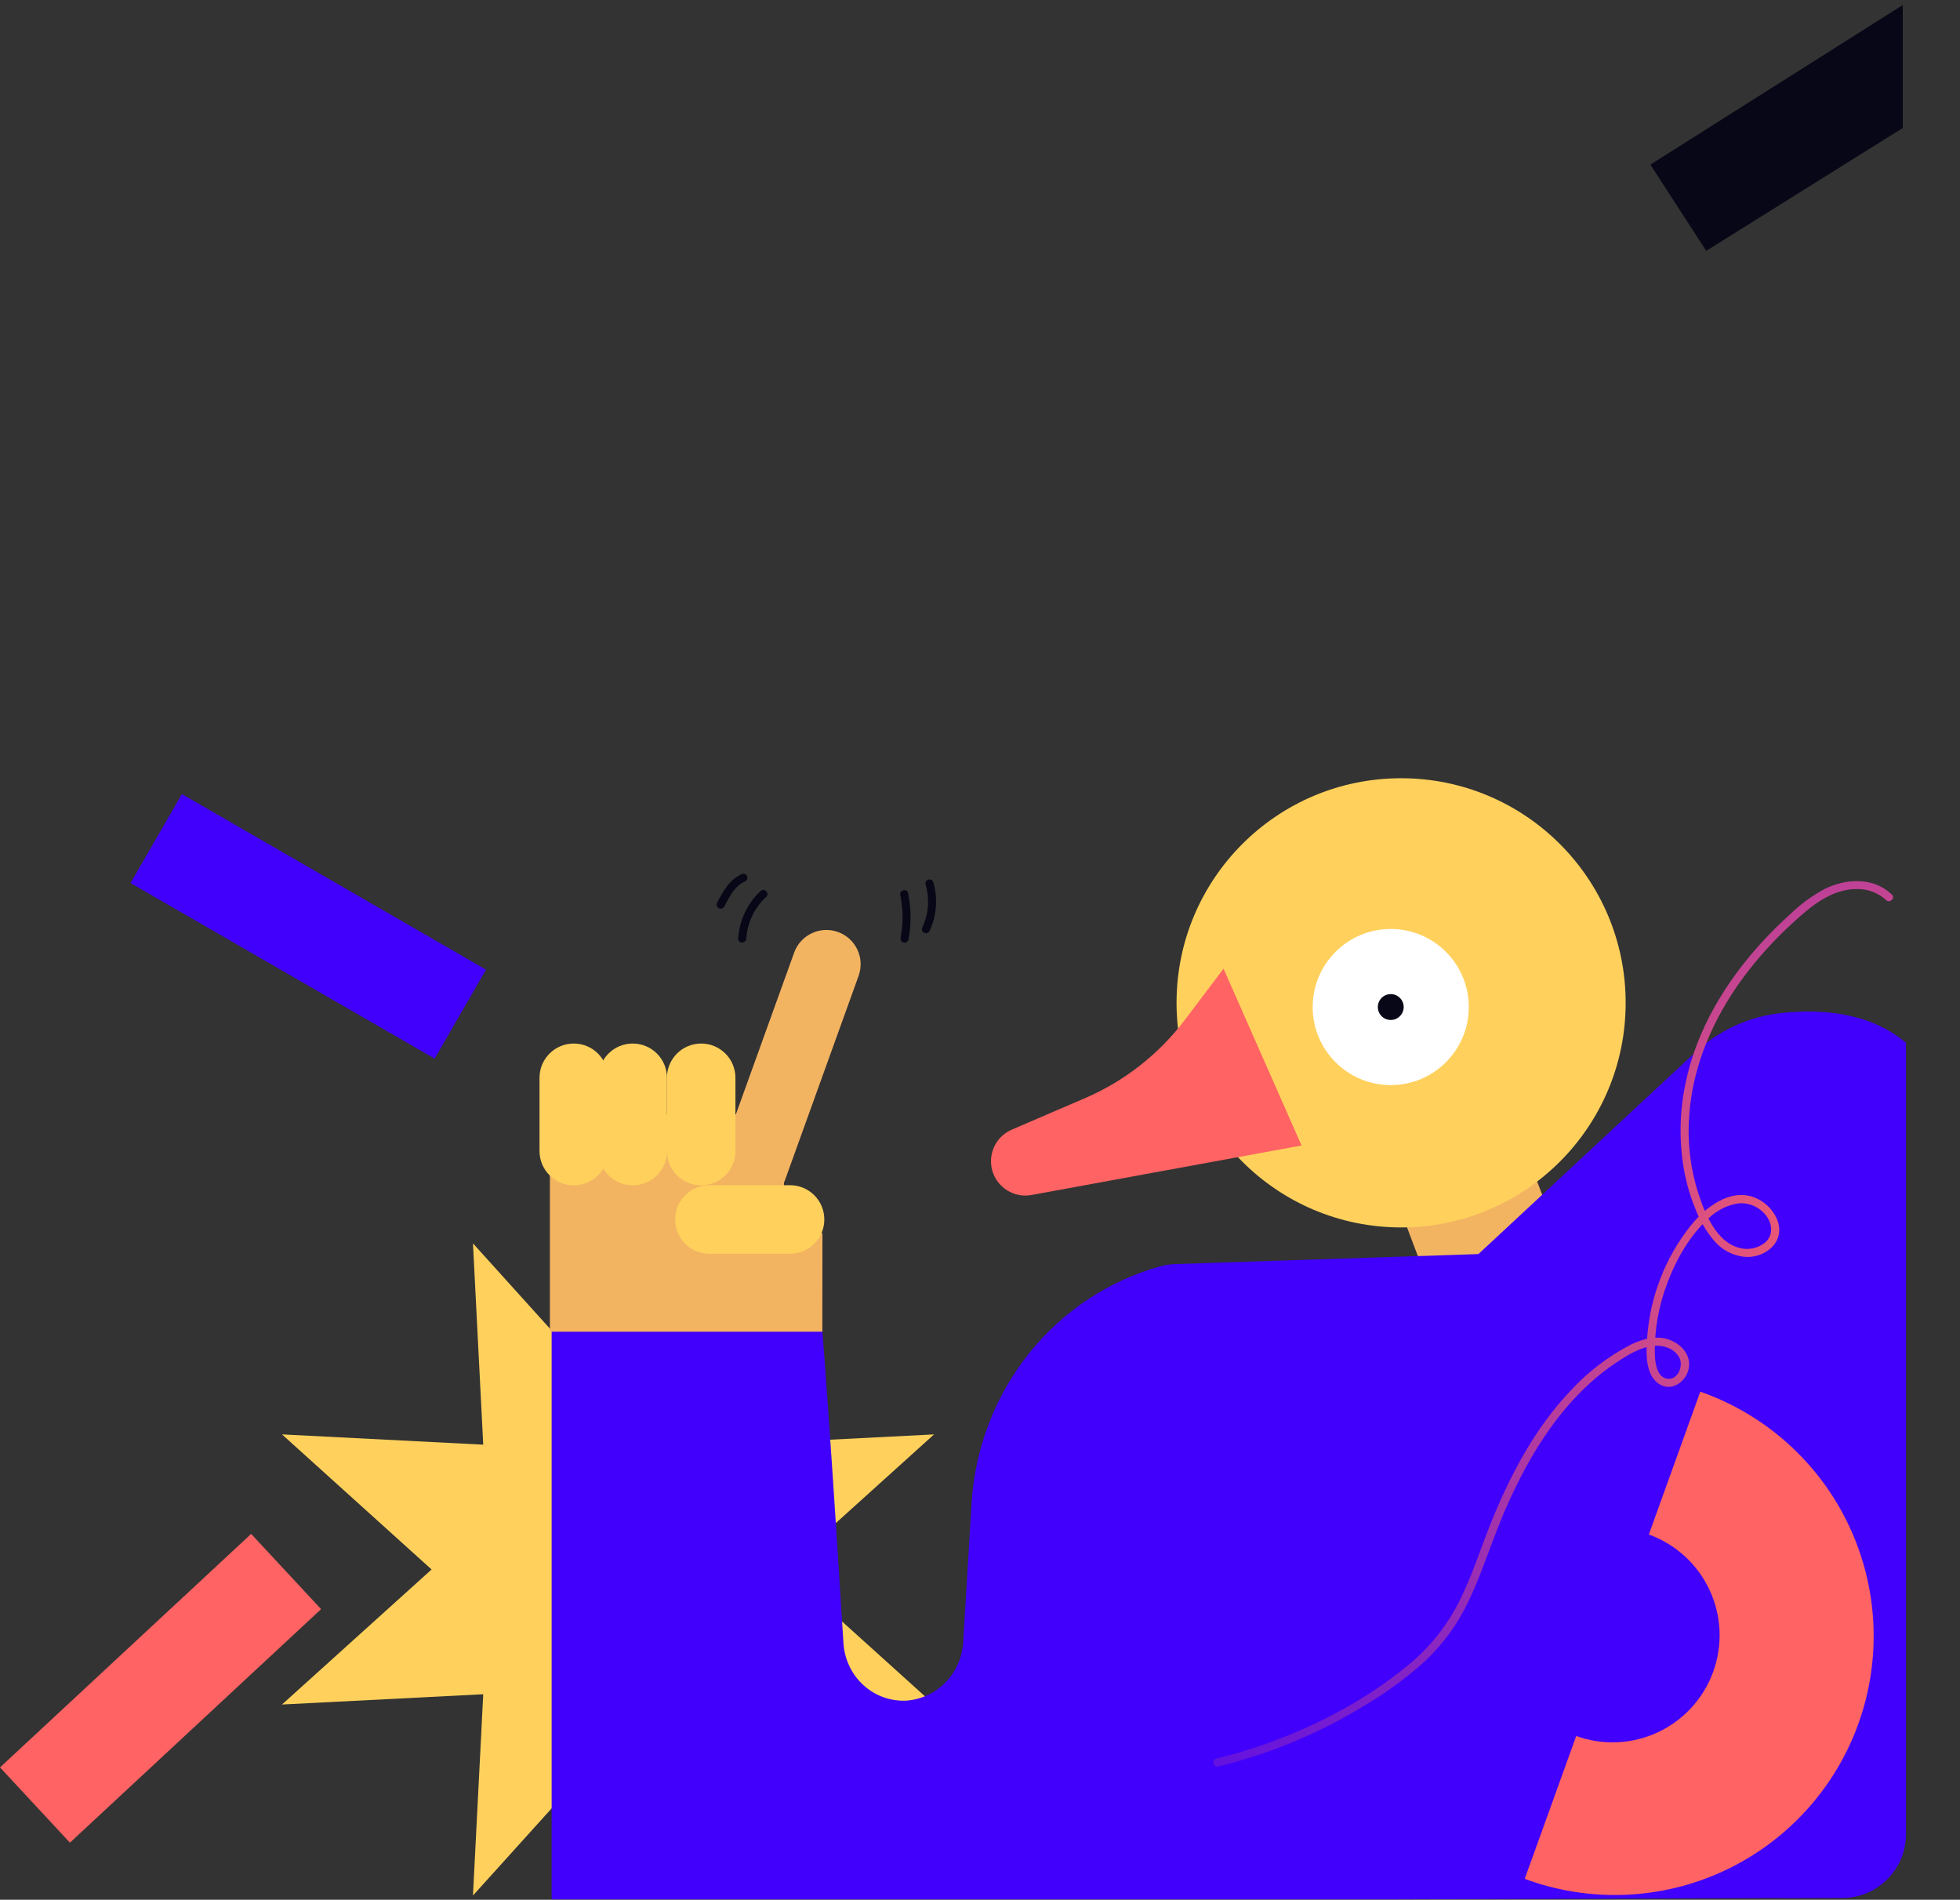 <svg width="582" height="564" viewBox="0 0 582 564" fill="none" xmlns="http://www.w3.org/2000/svg">
<rect x="0" y="0" width="582" height="564" fill="#333333" stroke="none"/>
<path d="M95.346 477.726L74.578 455.385L-0.001 524.713L20.766 547.054L95.346 477.726Z" fill="#FF6363"/>
<path d="M180.543 413.548L220.645 369.138L217.584 428.896L277.352 425.845L232.931 465.947L277.352 506.038L217.584 502.987L220.645 562.745L180.543 518.335L140.442 562.745L143.492 502.987L83.734 506.038L128.155 465.947L83.734 425.845L143.492 428.896L140.442 369.138L180.543 413.548Z" fill="#FFD15C"/>
<path d="M446.886 325.452L408.562 339.926L425.399 384.505L463.722 370.031L446.886 325.452Z" fill="#F3B462"/>
<path d="M416.043 364.402C452.869 364.402 482.722 334.549 482.722 297.723C482.722 260.897 452.869 231.043 416.043 231.043C379.217 231.043 349.363 260.897 349.363 297.723C349.363 334.549 379.217 364.402 416.043 364.402Z" fill="#FFD15C"/>
<path d="M363.315 287.58L386.48 340.075L306.298 354.772C304.565 355.09 302.779 354.953 301.115 354.375C299.45 353.798 297.963 352.798 296.8 351.475C295.636 350.151 294.836 348.549 294.476 346.824C294.117 345.099 294.21 343.31 294.748 341.632C295.191 340.242 295.928 338.963 296.909 337.883C297.89 336.803 299.092 335.946 300.433 335.371L322.179 326.018C333.953 320.955 344.202 312.908 351.914 302.672L363.315 287.58Z" fill="#FF6363"/>
<path d="M412.961 322.147C425.76 322.147 436.137 311.77 436.137 298.971C436.137 286.171 425.76 275.795 412.961 275.795C400.161 275.795 389.785 286.171 389.785 298.971C389.785 311.77 400.161 322.147 412.961 322.147Z" fill="white"/>
<path d="M412.968 302.81C415.089 302.81 416.808 301.091 416.808 298.971C416.808 296.85 415.089 295.131 412.968 295.131C410.848 295.131 409.129 296.85 409.129 298.971C409.129 301.091 410.848 302.81 412.968 302.81Z" fill="#070717"/>
<path d="M565.965 443.531V422.914V309.605C554.42 299.8 538.417 299.425 527.244 300.972C518.292 302.251 509.931 306.286 503.271 312.542L439.002 372.309L348.887 375.283C347.5 375.324 346.122 375.525 344.78 375.882C329.368 380.098 315.641 389.168 305.54 401.81C295.438 414.451 289.474 430.024 288.491 446.326L286.022 487.289C285.797 491.802 283.974 496.077 280.893 499.313C277.812 502.55 273.686 504.526 269.285 504.873C264.59 505.156 259.976 503.527 256.45 500.341C252.923 497.156 250.771 492.671 250.461 487.866C248.333 453.712 243.63 380.218 242.545 379.848C241.13 379.358 163.805 374.215 163.805 374.215V563.888H411.096H413.043C456.531 563.748 486.106 563.654 522.032 563.538C529.993 563.561 538.262 563.536 547.062 563.495C557.518 563.446 565.965 554.95 565.965 544.494V443.531Z" fill="#4100FB"/>
<path d="M163.285 372.22V330.86H232.791V353.257L244.214 366.28L244.182 395.353H163.285V372.22Z" fill="#F3B462"/>
<path d="M248.838 276.697L248.828 276.694C243.547 274.79 237.723 277.528 235.819 282.809L213.908 343.602C212.005 348.883 214.743 354.707 220.024 356.611L220.034 356.614C225.315 358.518 231.139 355.78 233.042 350.499L254.953 289.706C256.857 284.425 254.119 278.601 248.838 276.697Z" fill="#F3B462"/>
<path d="M170.378 309.807H170.367C164.754 309.807 160.203 314.357 160.203 319.971V341.728C160.203 347.341 164.754 351.892 170.367 351.892H170.378C175.991 351.892 180.542 347.341 180.542 341.728V319.971C180.542 314.357 175.991 309.807 170.378 309.807Z" fill="#FFD15C"/>
<path d="M187.882 309.807H187.871C182.258 309.807 177.707 314.357 177.707 319.971V341.728C177.707 347.341 182.258 351.892 187.871 351.892H187.882C193.495 351.892 198.046 347.341 198.046 341.728V319.971C198.046 314.357 193.495 309.807 187.882 309.807Z" fill="#FFD15C"/>
<path d="M208.214 309.807H208.203C202.59 309.807 198.039 314.357 198.039 319.971V341.728C198.039 347.341 202.59 351.892 208.203 351.892H208.214C213.827 351.892 218.378 347.341 218.378 341.728V319.971C218.378 314.357 213.827 309.807 208.214 309.807Z" fill="#FFD15C"/>
<path d="M244.773 362.046V362.035C244.773 356.421 240.223 351.871 234.609 351.871H210.655C205.042 351.871 200.491 356.421 200.491 362.035V362.046C200.491 367.659 205.042 372.21 210.655 372.21H234.609C240.223 372.21 244.773 367.659 244.773 362.046Z" fill="#FFD15C"/>
<path d="M267.319 265.752C268.185 269.902 268.224 274.182 267.437 278.348C267.36 278.656 267.405 278.981 267.562 279.257C267.719 279.533 267.975 279.738 268.279 279.83C268.586 279.912 268.913 279.869 269.189 279.711C269.464 279.554 269.666 279.293 269.751 278.987C270.628 274.403 270.588 269.691 269.634 265.122C269.314 263.608 266.999 264.248 267.319 265.762V265.752Z" fill="#070717"/>
<path d="M274.813 262.467C276.094 266.699 275.772 271.256 273.906 275.265C273.752 275.541 273.71 275.866 273.789 276.172C273.869 276.478 274.064 276.742 274.333 276.908C274.607 277.067 274.934 277.112 275.242 277.032C275.549 276.953 275.813 276.754 275.975 276.481C278.138 271.917 278.548 266.717 277.127 261.87C277.022 261.587 276.814 261.354 276.546 261.217C276.277 261.08 275.967 261.049 275.677 261.129C275.386 261.209 275.136 261.396 274.976 261.651C274.816 261.907 274.758 262.213 274.813 262.509V262.467Z" fill="#070717"/>
<path d="M221.598 278.644C221.918 273.904 224.04 269.466 227.528 266.241C228.658 265.174 226.963 263.489 225.832 264.545C221.903 268.227 219.53 273.271 219.198 278.644C219.102 280.191 221.502 280.18 221.598 278.644Z" fill="#070717"/>
<path d="M215.079 269.153C215.82 267.574 216.694 266.061 217.692 264.63L217.873 264.396C217.745 264.556 217.969 264.268 217.969 264.268L218.353 263.82C218.639 263.505 218.942 263.206 219.26 262.924L219.484 262.732C219.484 262.732 219.687 262.572 219.559 262.668C219.74 262.529 219.932 262.401 220.124 262.273C220.316 262.145 220.454 262.071 220.614 261.986L220.934 261.825C220.934 261.825 221.276 261.666 221.073 261.751C221.373 261.657 221.627 261.453 221.783 261.18C221.939 260.907 221.986 260.585 221.916 260.279C221.828 259.972 221.624 259.712 221.347 259.554C221.069 259.397 220.741 259.354 220.433 259.436C216.732 260.994 214.727 264.503 212.967 267.969C212.808 268.243 212.763 268.57 212.844 268.877C212.925 269.184 213.125 269.446 213.399 269.606C213.674 269.766 214 269.81 214.307 269.729C214.614 269.648 214.877 269.448 215.036 269.174L215.079 269.153Z" fill="#070717"/>
<path d="M561.702 265.524C556.305 260.33 548.114 260.789 541.8 263.924C538.16 265.883 534.802 268.327 531.818 271.188C528.842 273.854 525.984 276.67 523.285 279.613C512.343 291.526 503.64 305.924 500.43 321.912C498.757 330.035 498.583 338.395 499.918 346.581C500.607 350.727 501.755 354.783 503.341 358.675C504.661 362.196 506.569 365.467 508.983 368.349C511.207 370.987 514.346 372.686 517.771 373.105C519.276 373.273 520.799 373.112 522.236 372.633C523.672 372.155 524.987 371.369 526.09 370.332C531.231 365.128 526.656 357.609 520.875 355.465C513.655 352.788 506.488 358.408 502.189 363.677C494.501 373.265 489.934 384.979 489.103 397.241C488.868 400.664 488.655 404.451 490.042 407.693C491.204 410.402 493.934 412.46 496.974 411.5C498.45 410.973 499.704 409.959 500.529 408.626C501.355 407.293 501.703 405.72 501.518 404.163C501.048 400.963 498.318 398.595 495.321 397.625C491.588 396.42 487.642 397.55 484.24 399.203C477.516 402.691 471.455 407.329 466.333 412.908C455.827 423.968 448.575 437.694 442.869 451.73C439.776 459.409 437.28 467.344 433.622 474.788C429.933 482.338 424.662 489.005 418.168 494.338C405.007 505.195 389.19 513.312 373.054 518.687C369.115 519.988 365.137 521.129 361.119 522.11C359.615 522.473 360.255 524.787 361.759 524.425C376.912 520.724 391.408 514.721 404.74 506.624C411.248 502.798 417.361 498.336 422.989 493.303C428.549 488.104 433.051 481.879 436.246 474.97C439.445 468.261 441.76 461.212 444.469 454.322C447.009 447.736 449.976 441.323 453.353 435.124C459.976 423.126 468.647 411.927 480.208 404.333C483.173 402.392 486.383 400.387 489.914 399.715C493.049 399.107 496.91 399.939 498.595 402.915C499.982 405.357 498.339 409.815 495.022 409.314C492.047 408.845 491.481 404.707 491.396 402.318C491.219 394.902 492.513 387.526 495.204 380.614C497.806 373.756 501.773 366.813 507.223 361.821C509.643 359.398 512.768 357.804 516.15 357.267C517.732 357.118 519.326 357.376 520.78 358.017C522.234 358.657 523.5 359.658 524.458 360.925C526.272 363.304 526.592 366.557 524.299 368.754C523.229 369.664 521.95 370.297 520.577 370.594C519.204 370.892 517.779 370.846 516.427 370.46C509.655 368.679 506.285 360.339 504.322 354.377C501.965 347.035 501.027 339.31 501.56 331.617C502.509 316.547 508.685 302.394 517.558 290.321C521.92 284.451 526.835 279.012 532.234 274.078C537.566 269.182 543.784 263.86 551.431 263.946C554.62 263.891 557.709 265.063 560.059 267.22C561.179 268.287 562.875 266.601 561.755 265.524H561.702Z" fill="url(#paint0_radial_1705_23867)"/>
<path d="M129.065 314.292L144.316 287.876L54.012 235.739L38.76 262.155L129.065 314.292Z" fill="#4100FB"/>
<path d="M564.999 38L564.999 1.5L490.063 48.87L506.641 74.475L564.999 38Z" fill="#070717"/>
<path d="M504.889 413.161C514.474 416.517 523.3 421.738 530.856 428.523C538.412 435.309 544.549 443.524 548.911 452.695C553.274 461.866 555.777 471.811 556.274 481.954C556.772 492.098 555.254 502.239 551.81 511.793C548.366 521.347 543.063 530.123 536.207 537.616C529.351 545.108 521.079 551.168 511.868 555.445C502.657 559.723 492.69 562.132 482.542 562.535C472.394 562.938 462.267 561.327 452.746 557.794L468.04 515.388C471.968 516.804 476.136 517.433 480.307 517.238C484.478 517.043 488.57 516.028 492.348 514.252C496.127 512.476 499.519 509.973 502.33 506.886C505.142 503.799 507.318 500.188 508.734 496.26C510.15 492.332 510.778 488.164 510.583 483.993C510.388 479.822 509.374 475.731 507.597 471.952C505.821 468.173 503.318 464.781 500.231 461.97C497.144 459.158 493.533 456.983 489.605 455.567L504.889 413.161Z" fill="#FF6363"/>
<defs>
<radialGradient id="paint0_radial_1705_23867" cx="0" cy="0" r="1" gradientUnits="userSpaceOnUse" gradientTransform="translate(562.517 345.039) rotate(142.903) scale(332.061 234.093)">
<stop stop-color="#FF6363"/>
<stop offset="1" stop-color="#4100FB"/>
</radialGradient>
</defs>
</svg>
